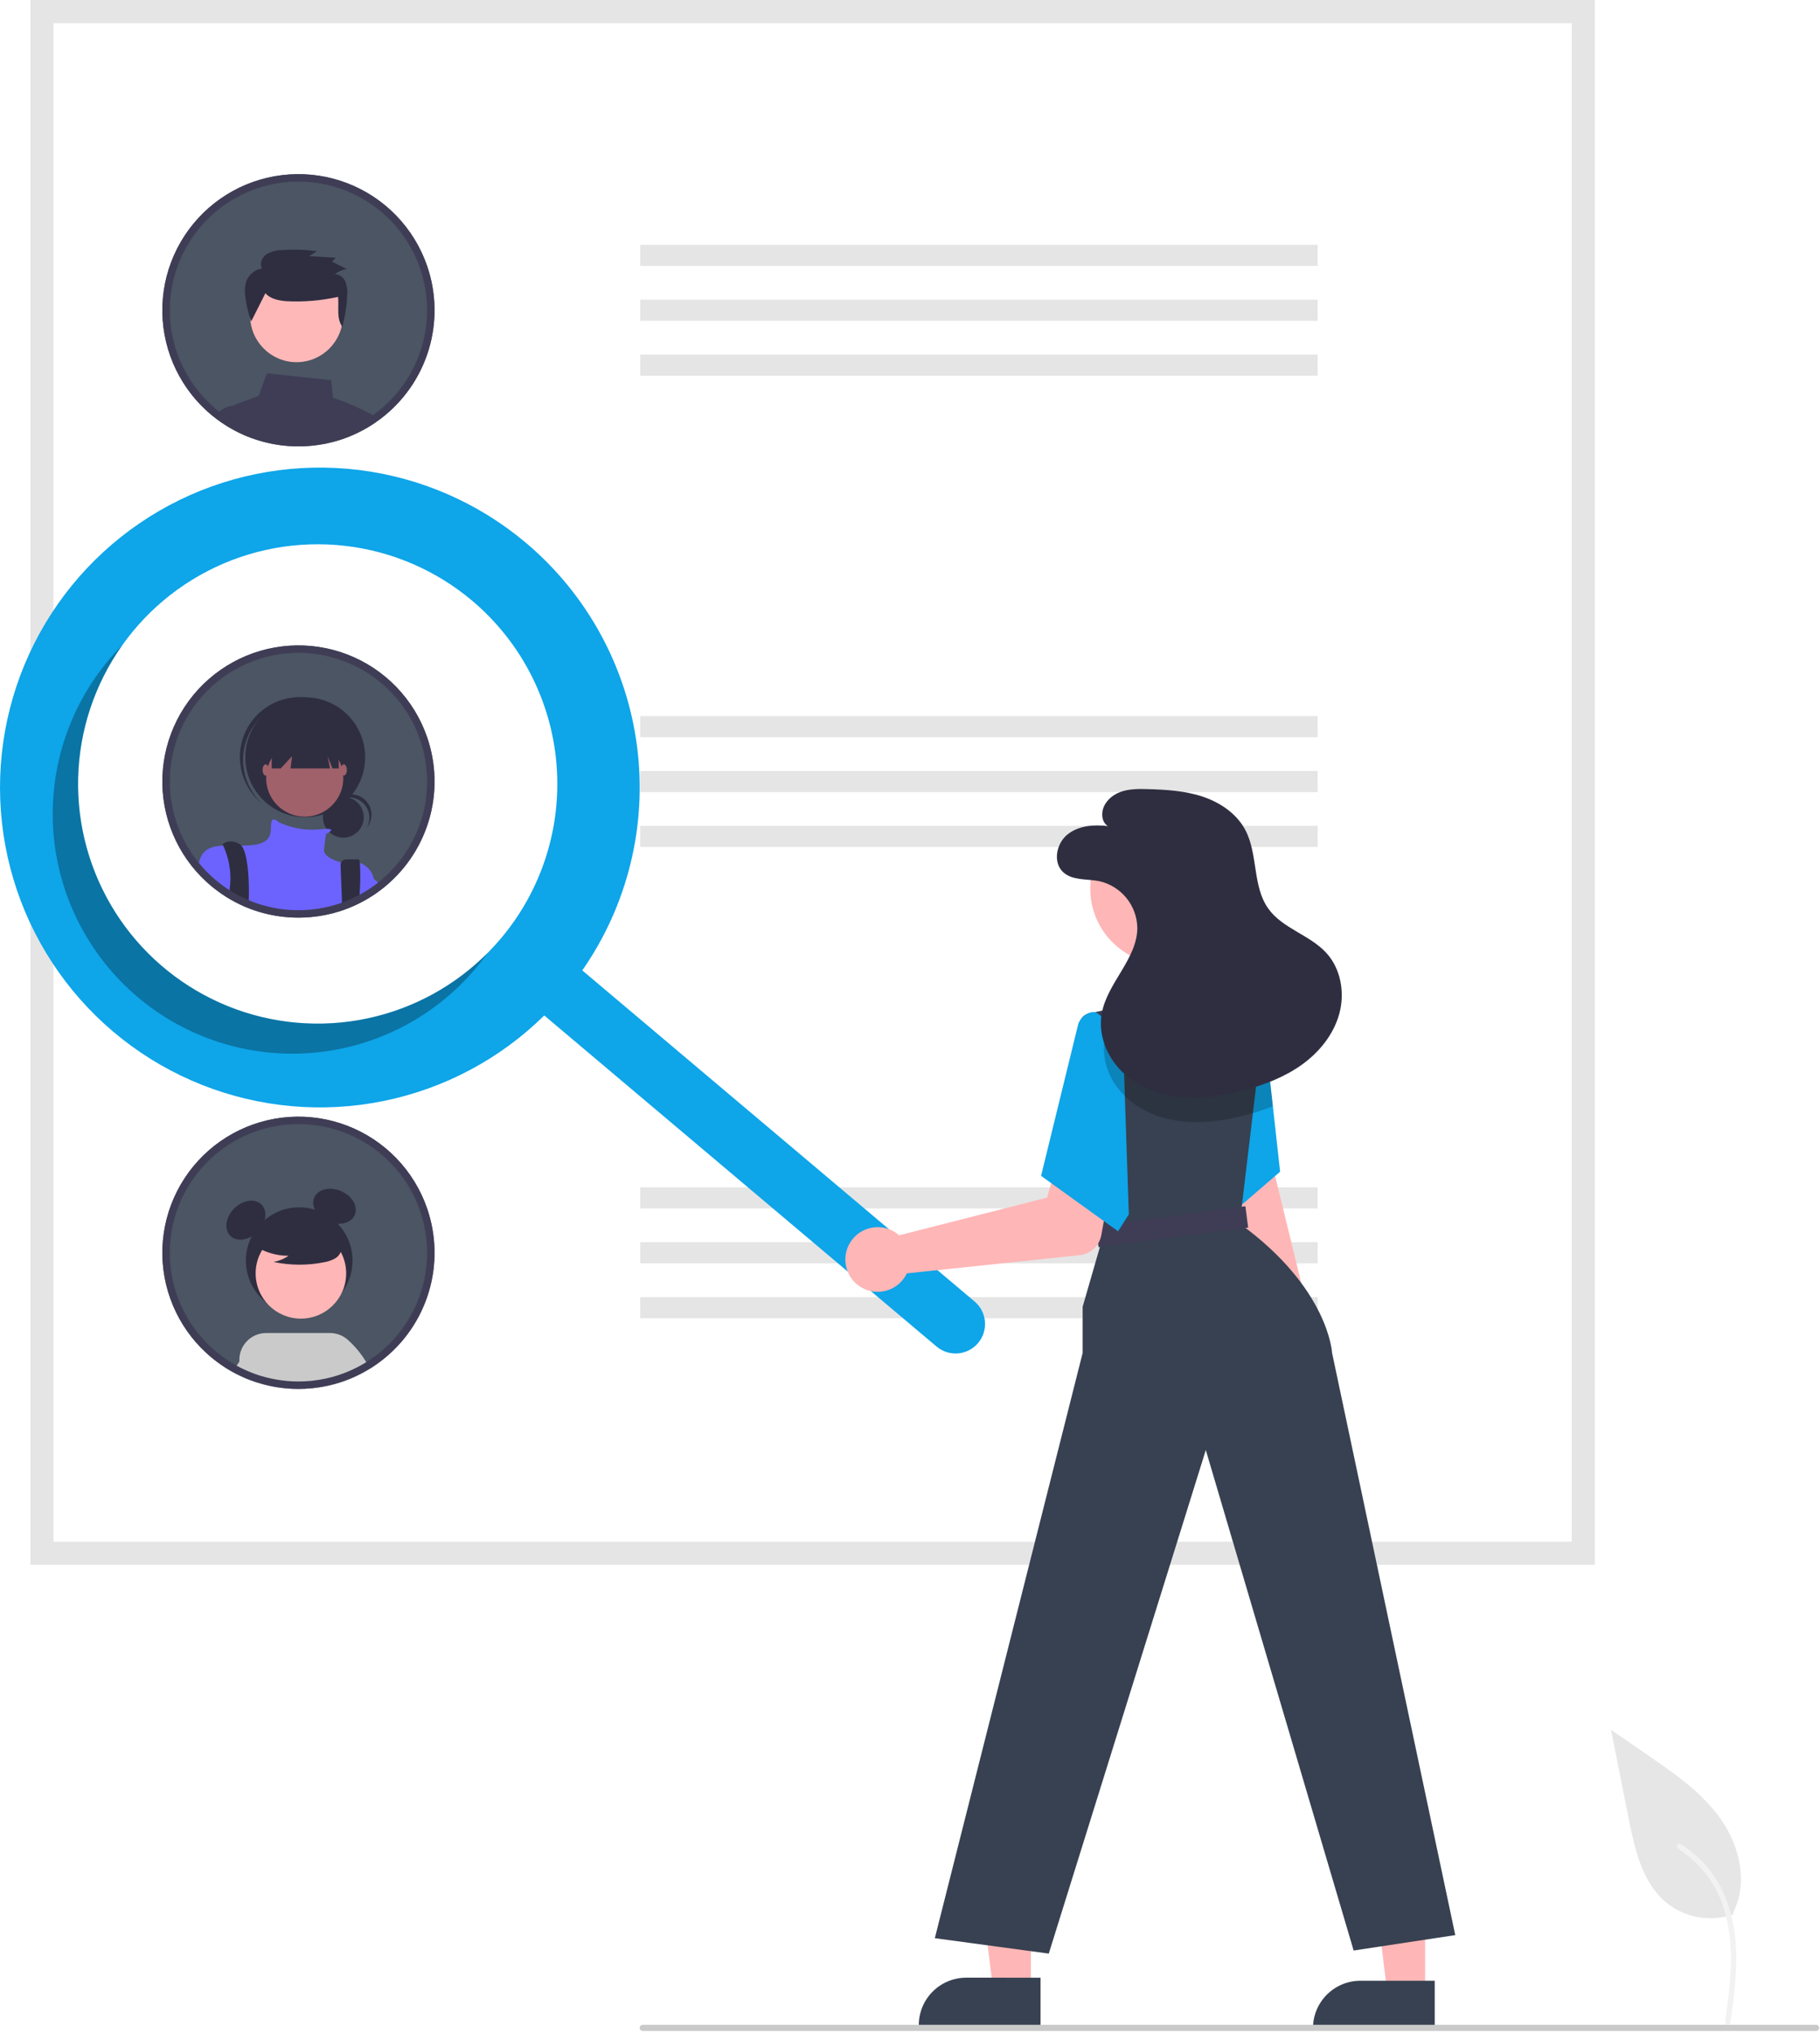 <svg width="591" height="660" viewBox="0 0 591 660" fill="none" xmlns="http://www.w3.org/2000/svg">
<g clip-path="url(#clip0_1801_124)">
<path d="M138.649 86.202C136.536 80.132 133.124 74.595 128.651 69.979C124.179 65.363 118.753 61.778 112.753 59.474C106.752 57.17 100.321 56.203 93.909 56.639C87.496 57.076 81.256 58.906 75.623 62.003C69.99 65.099 65.101 69.387 61.296 74.567C57.49 79.747 54.861 85.695 53.591 91.995C52.32 98.296 52.439 104.798 53.94 111.048C55.441 117.298 58.287 123.145 62.279 128.182C62.676 128.682 63.089 129.182 63.509 129.666C63.541 129.697 63.564 129.729 63.596 129.761C64.63 130.952 65.729 132.086 66.888 133.156C67.19 133.434 67.507 133.719 67.824 133.989C68.427 134.529 69.046 135.044 69.689 135.536C70.943 136.525 72.251 137.444 73.607 138.289L73.655 138.313C74.535 138.86 75.432 139.368 76.344 139.852L76.717 140.042C77.574 140.486 78.446 140.907 79.343 141.295C79.525 141.375 79.723 141.454 79.906 141.533C79.922 141.541 79.93 141.541 79.946 141.549C81.757 142.302 83.618 142.93 85.515 143.429C89.233 144.42 93.065 144.922 96.914 144.921C98.318 144.921 99.706 144.857 101.078 144.722C104.214 144.433 107.31 143.808 110.312 142.858C110.321 142.858 110.328 142.85 110.336 142.85C112.233 142.246 114.086 141.512 115.881 140.653C115.889 140.645 115.905 140.645 115.913 140.637C116.317 140.446 116.706 140.24 117.103 140.042L117.293 139.947C117.611 139.78 117.928 139.613 118.245 139.439C119.038 139.003 119.816 138.543 120.586 138.051C120.8 137.924 121.006 137.789 121.22 137.646C121.918 137.186 122.608 136.694 123.274 136.194C123.394 136.107 123.52 136.02 123.64 135.925C131.071 130.283 136.526 122.434 139.223 113.502C141.919 104.57 141.718 95.013 138.649 86.202Z" fill="#4B5563"/>
<path d="M138.649 392.202C136.536 386.132 133.124 380.595 128.651 375.979C124.179 371.363 118.753 367.778 112.753 365.474C106.752 363.17 100.321 362.202 93.909 362.639C87.496 363.076 81.256 364.906 75.623 368.003C69.99 371.099 65.101 375.387 61.296 380.567C57.49 385.747 54.861 391.695 53.591 397.995C52.32 404.296 52.439 410.798 53.94 417.048C55.441 423.298 58.287 429.145 62.279 434.182C62.676 434.682 63.089 435.182 63.509 435.666C63.541 435.697 63.564 435.729 63.596 435.761C64.63 436.952 65.729 438.086 66.888 439.156C67.19 439.434 67.507 439.719 67.824 439.989C68.427 440.529 69.046 441.044 69.689 441.536C70.943 442.525 72.251 443.444 73.607 444.289L73.655 444.313C74.535 444.86 75.432 445.368 76.344 445.852L76.717 446.042C77.574 446.486 78.446 446.907 79.343 447.295C79.525 447.375 79.723 447.454 79.906 447.533C79.922 447.541 79.93 447.541 79.946 447.549C81.757 448.302 83.618 448.93 85.515 449.429C89.233 450.42 93.065 450.922 96.914 450.921C98.318 450.921 99.706 450.857 101.078 450.722C104.214 450.433 107.31 449.808 110.312 448.858C110.321 448.858 110.328 448.85 110.336 448.85C112.233 448.246 114.086 447.512 115.881 446.653C115.889 446.645 115.905 446.645 115.913 446.637C116.317 446.446 116.706 446.24 117.103 446.042L117.293 445.947C117.611 445.78 117.928 445.613 118.245 445.439C119.038 445.003 119.816 444.543 120.586 444.051C120.8 443.924 121.006 443.789 121.22 443.646C121.918 443.186 122.608 442.694 123.274 442.194C123.394 442.107 123.52 442.02 123.64 441.925C131.071 436.283 136.526 428.434 139.223 419.502C141.919 410.57 141.718 401.013 138.649 392.202Z" fill="#4B5563"/>
<path d="M562.934 621.488C559.252 622.782 555.298 623.107 551.454 622.429C547.61 621.752 544.005 620.097 540.987 617.622C533.3 611.17 530.887 600.541 528.929 590.698L523.129 561.586L535.272 569.948C544.005 575.961 552.934 582.167 558.981 590.877C565.028 599.587 567.667 611.477 562.809 620.901" fill="#E6E6E6"/>
<path d="M561.898 656.734C563.127 647.781 564.391 638.714 563.529 629.665C562.763 621.629 560.312 613.78 555.32 607.344C552.67 603.934 549.446 601.012 545.793 598.711C544.84 598.111 543.964 599.62 544.912 600.218C551.233 604.213 556.122 610.112 558.875 617.065C561.915 624.797 562.403 633.226 561.875 641.439C561.558 646.406 560.887 651.339 560.21 656.269C560.155 656.492 560.188 656.727 560.302 656.927C560.415 657.126 560.6 657.275 560.82 657.343C561.043 657.403 561.281 657.373 561.482 657.258C561.683 657.144 561.831 656.955 561.894 656.733L561.898 656.734Z" fill="#F2F2F2"/>
<path d="M517.886 508.034H9.852V0H517.886V508.034ZM17.358 500.528H510.38V7.506H17.358V500.528Z" fill="#E5E5E5"/>
<path d="M427.887 79.482H207.887V86.335H427.887V79.482Z" fill="#E5E5E5"/>
<path d="M427.887 97.301H207.887V104.154H427.887V97.301Z" fill="#E5E5E5"/>
<path d="M427.887 115.119H207.887V121.972H427.887V115.119Z" fill="#E5E5E5"/>
<path d="M427.887 232.482H207.887V239.336H427.887V232.482Z" fill="#E5E5E5"/>
<path d="M427.887 250.301H207.887V257.154H427.887V250.301Z" fill="#E5E5E5"/>
<path d="M427.887 268.119H207.887V274.972H427.887V268.119Z" fill="#E5E5E5"/>
<path d="M427.887 385.482H207.887V392.336H427.887V385.482Z" fill="#E5E5E5"/>
<path d="M427.887 403.301H207.887V410.154H427.887V403.301Z" fill="#E5E5E5"/>
<path d="M427.887 421.119H207.887V427.972H427.887V421.119Z" fill="#E5E5E5"/>
<path d="M119.816 134.084C116.057 132.104 112.134 130.453 108.091 129.15L107.575 123.446L86.665 121.193L84.007 128.484L76.503 131.3C76.234 131.402 75.978 131.535 75.741 131.696H75.733C75.314 131.979 74.957 132.345 74.685 132.77C74.412 133.196 74.229 133.673 74.146 134.171C74.066 134.667 74.085 135.174 74.202 135.663L74.599 137.289C75.17 137.63 75.757 137.955 76.344 138.265L76.717 138.455C77.574 138.899 78.446 139.32 79.343 139.708C79.525 139.788 79.723 139.867 79.906 139.946C79.922 139.954 79.929 139.954 79.945 139.962C80.366 140.137 80.786 140.303 81.215 140.462C82.622 141 84.057 141.46 85.514 141.842C89.233 142.834 93.065 143.335 96.914 143.334C98.318 143.334 99.706 143.27 101.078 143.135C104.214 142.846 107.31 142.221 110.312 141.271C110.32 141.271 110.328 141.263 110.336 141.263C112.233 140.659 114.085 139.925 115.881 139.066C115.889 139.058 115.905 139.058 115.913 139.05C116.317 138.86 116.706 138.653 117.103 138.455L117.293 138.36C117.61 138.193 117.928 138.027 118.245 137.852C119.038 137.416 119.816 136.956 120.585 136.464C120.799 136.337 121.006 136.202 121.22 136.059C121.521 135.861 121.823 135.655 122.116 135.441C121.378 134.965 120.609 134.513 119.816 134.084Z" fill="#3F3D56"/>
<path d="M80.571 137.597L79.262 131.688H75.843C75.809 131.688 75.775 131.691 75.74 131.695H75.732C74.504 131.799 73.32 132.208 72.29 132.885C71.59 133.332 70.969 133.889 70.449 134.535C71.464 135.305 72.52 136.019 73.606 136.701L73.654 136.725C73.963 136.915 74.281 137.106 74.598 137.288C75.169 137.629 75.756 137.954 76.343 138.264L76.716 138.454C77.573 138.898 78.446 139.319 79.342 139.708C79.524 139.787 79.723 139.866 79.905 139.946C79.921 139.953 79.929 139.953 79.945 139.961C80.365 140.136 80.785 140.303 81.214 140.461L80.571 137.597Z" fill="#3F3D56"/>
<path d="M96.298 117.587C104.616 117.587 111.359 110.844 111.359 102.527C111.359 94.209 104.616 87.467 96.298 87.467C87.981 87.467 81.238 94.209 81.238 102.527C81.238 110.844 87.981 117.587 96.298 117.587Z" fill="#FFB8B8"/>
<path d="M86.186 95.192C87.745 97.037 90.383 97.557 92.817 97.771C98.507 98.085 104.213 97.619 109.777 96.386C110.122 99.727 109.182 103.33 111.15 106.079C112.072 102.751 112.609 99.328 112.749 95.878C112.896 94.398 112.702 92.903 112.183 91.509C111.906 90.81 111.438 90.203 110.833 89.757C110.228 89.311 109.51 89.044 108.761 88.985C109.882 88.134 111.197 87.572 112.587 87.349L107.805 84.946L109.033 83.686L100.376 83.156L102.883 81.563C99.109 81.044 95.291 80.924 91.492 81.203C89.717 81.204 87.975 81.688 86.454 82.604C85.025 83.626 84.199 85.657 85.086 87.158C83.975 87.341 82.929 87.804 82.047 88.504C81.165 89.203 80.477 90.117 80.046 91.157C79.502 92.811 79.371 94.573 79.664 96.289C79.99 99.042 80.63 101.749 81.571 104.357L86.186 95.192Z" fill="#2F2E41"/>
<path d="M138.645 86.202C136.532 80.132 133.12 74.595 128.647 69.979C124.175 65.363 118.749 61.778 112.749 59.474C106.748 57.17 100.318 56.203 93.905 56.639C87.492 57.076 81.252 58.906 75.619 62.003C69.987 65.099 65.097 69.387 61.292 74.567C57.487 79.747 54.857 85.695 53.587 91.995C52.316 98.296 52.435 104.798 53.936 111.048C55.437 117.298 58.283 123.145 62.276 128.182C62.672 128.682 63.085 129.182 63.505 129.666C63.537 129.698 63.561 129.729 63.593 129.761C64.626 130.952 65.725 132.086 66.885 133.156C67.186 133.434 67.504 133.719 67.821 133.989C68.423 134.529 69.042 135.044 69.685 135.536C69.939 135.734 70.185 135.933 70.447 136.123C71.462 136.893 72.517 137.607 73.604 138.289L73.651 138.313C73.96 138.503 74.278 138.693 74.595 138.876C75.166 139.217 75.754 139.542 76.34 139.852L76.713 140.042C77.57 140.486 78.443 140.907 79.339 141.295C79.522 141.375 79.72 141.454 79.902 141.533C79.918 141.541 79.926 141.541 79.942 141.549C80.362 141.724 80.783 141.89 81.211 142.049C82.618 142.586 84.054 143.047 85.511 143.429C89.23 144.42 93.062 144.922 96.91 144.921C98.314 144.921 99.703 144.857 101.075 144.722C104.211 144.433 107.306 143.808 110.309 142.858C110.317 142.858 110.325 142.85 110.333 142.85C112.229 142.246 114.082 141.512 115.878 140.653C115.886 140.645 115.901 140.645 115.91 140.637C116.314 140.447 116.703 140.24 117.099 140.042L117.29 139.947C117.607 139.78 117.924 139.614 118.242 139.439C119.035 139.003 119.812 138.543 120.582 138.051C120.796 137.924 121.002 137.789 121.217 137.646C121.518 137.448 121.819 137.242 122.113 137.027C122.501 136.758 122.89 136.48 123.271 136.195C123.39 136.107 123.517 136.02 123.636 135.925C131.068 130.284 136.523 122.434 139.219 113.502C141.915 104.57 141.714 95.013 138.645 86.202ZM122.176 133.997C121.915 134.203 121.645 134.402 121.375 134.584C121.113 134.783 120.852 134.973 120.582 135.147C120.352 135.314 120.121 135.473 119.884 135.623L119.812 135.671C119.638 135.79 119.463 135.901 119.289 136.012C118.63 136.425 117.964 136.821 117.29 137.202L117.075 137.321C116.774 137.488 116.473 137.646 116.171 137.805C116.131 137.829 116.084 137.845 116.044 137.868L115.997 137.892C115.616 138.091 115.227 138.281 114.839 138.463C113.339 139.186 111.794 139.811 110.214 140.335C110.007 140.407 109.801 140.478 109.595 140.542C106.753 141.446 103.822 142.041 100.853 142.319C99.552 142.438 98.235 142.501 96.91 142.501C93.27 142.509 89.645 142.034 86.13 141.089C84.326 140.618 82.557 140.019 80.839 139.296C80.751 139.257 80.656 139.225 80.569 139.185C80.474 139.146 80.386 139.114 80.299 139.074C80.204 139.035 80.117 138.995 80.021 138.947C79.276 138.622 78.538 138.265 77.816 137.892L77.467 137.71C76.586 137.25 75.722 136.758 74.881 136.234C74.635 136.083 74.381 135.925 74.143 135.758C74.08 135.719 74.024 135.679 73.96 135.639C73.397 135.266 72.834 134.878 72.287 134.473C71.914 134.195 71.541 133.918 71.176 133.632C70.566 133.172 69.978 132.68 69.407 132.173C69.106 131.919 68.812 131.641 68.527 131.379C67.402 130.341 66.337 129.239 65.338 128.079C65.005 127.699 64.679 127.318 64.37 126.921C64.299 126.843 64.233 126.761 64.171 126.675C59.017 120.171 55.917 112.279 55.266 104.006C54.615 95.733 56.444 87.454 60.517 80.224C64.591 72.994 70.726 67.141 78.139 63.412C85.553 59.683 93.909 58.246 102.143 59.286C110.376 60.325 118.113 63.793 124.368 69.248C130.622 74.702 135.11 81.896 137.259 89.911C139.409 97.927 139.122 106.401 136.435 114.252C133.749 122.104 128.785 128.978 122.176 133.997Z" fill="#3F3D56"/>
<path d="M138.649 239.202C136.536 233.132 133.124 227.595 128.651 222.979C124.179 218.363 118.753 214.778 112.753 212.474C106.752 210.17 100.321 209.202 93.909 209.639C87.496 210.076 81.256 211.906 75.623 215.003C69.99 218.099 65.101 222.387 61.296 227.567C57.49 232.747 54.861 238.695 53.591 244.995C52.32 251.296 52.439 257.798 53.94 264.048C55.441 270.298 58.287 276.145 62.279 281.182C62.676 281.682 63.089 282.182 63.509 282.666C63.541 282.697 63.564 282.729 63.596 282.761C64.63 283.952 65.729 285.086 66.888 286.156C67.19 286.434 67.507 286.719 67.824 286.989C68.427 287.529 69.046 288.044 69.689 288.536C70.943 289.525 72.251 290.444 73.607 291.289L73.655 291.313C74.535 291.86 75.432 292.368 76.344 292.852L76.717 293.042C77.574 293.486 78.446 293.907 79.343 294.295C79.525 294.375 79.723 294.454 79.906 294.533C79.922 294.541 79.93 294.541 79.946 294.549C81.757 295.302 83.618 295.93 85.515 296.429C89.233 297.42 93.065 297.922 96.914 297.921C98.318 297.921 99.706 297.857 101.078 297.722C104.214 297.433 107.31 296.808 110.312 295.858C110.321 295.858 110.328 295.85 110.336 295.85C112.233 295.246 114.086 294.512 115.881 293.653C115.889 293.645 115.905 293.645 115.913 293.637C116.317 293.446 116.706 293.24 117.103 293.042L117.293 292.947C117.611 292.78 117.928 292.613 118.245 292.439C119.038 292.003 119.816 291.543 120.586 291.051C120.8 290.924 121.006 290.789 121.22 290.646C121.918 290.186 122.608 289.694 123.274 289.194C123.394 289.107 123.52 289.02 123.64 288.925C131.071 283.283 136.526 275.434 139.223 266.502C141.919 257.57 141.718 248.013 138.649 239.202Z" fill="#4B5563"/>
<path d="M111.494 271.943C115.152 271.943 118.117 268.978 118.117 265.32C118.117 261.663 115.152 258.697 111.494 258.697C107.836 258.697 104.871 261.663 104.871 265.32C104.871 268.978 107.836 271.943 111.494 271.943Z" fill="#2F2E41"/>
<path d="M113.342 258.88C114.489 258.881 115.616 259.178 116.612 259.744C117.609 260.31 118.442 261.125 119.03 262.109C119.617 263.093 119.94 264.213 119.965 265.359C119.99 266.505 119.717 267.638 119.173 268.647C119.747 267.929 120.165 267.099 120.401 266.21C120.636 265.321 120.684 264.393 120.541 263.484C120.398 262.576 120.067 261.707 119.57 260.934C119.073 260.16 118.42 259.499 117.653 258.991C116.886 258.484 116.021 258.142 115.115 257.987C114.209 257.832 113.28 257.868 112.388 258.092C111.496 258.316 110.66 258.723 109.934 259.288C109.209 259.852 108.608 260.562 108.172 261.371C108.791 260.594 109.578 259.966 110.473 259.535C111.368 259.104 112.349 258.88 113.342 258.88Z" fill="#2F2E41"/>
<path d="M99.12 265.307C109.865 265.307 118.576 256.596 118.576 245.851C118.576 235.105 109.865 226.395 99.12 226.395C88.375 226.395 79.664 235.105 79.664 245.851C79.664 256.596 88.375 265.307 99.12 265.307Z" fill="#2F2E41"/>
<path d="M83.851 233.78C87.203 230.009 91.889 227.689 96.92 227.308C101.951 226.928 106.933 228.517 110.814 231.739C110.656 231.588 110.497 231.436 110.333 231.289C106.489 227.846 101.436 226.07 96.283 226.354C91.131 226.637 86.302 228.955 82.859 232.798C79.416 236.642 77.641 241.695 77.924 246.847C78.207 252 80.525 256.829 84.368 260.272C84.405 260.305 84.442 260.338 84.48 260.37C84.645 260.517 84.814 260.656 84.983 260.797C81.328 257.319 79.167 252.558 78.956 247.517C78.744 242.476 80.499 237.551 83.851 233.78Z" fill="#2F2E41"/>
<path d="M98.953 265.141C105.873 265.141 111.483 259.531 111.483 252.611C111.483 245.69 105.873 240.08 98.953 240.08C92.032 240.08 86.422 245.69 86.422 252.611C86.422 259.531 92.032 265.141 98.953 265.141Z" fill="#A0616A"/>
<path d="M121.376 285.26V289.464C120.607 289.956 119.829 290.416 119.036 290.853C118.719 291.027 118.401 291.194 118.084 291.36L117.894 291.455C117.497 291.654 117.108 291.86 116.704 292.05C116.696 292.058 116.68 292.058 116.672 292.066C114.876 292.925 113.023 293.659 111.127 294.264C111.119 294.264 111.111 294.272 111.103 294.272C108.101 295.221 105.005 295.846 101.869 296.136C100.497 296.271 99.109 296.334 97.704 296.334C93.856 296.335 90.024 295.834 86.305 294.843C84.408 294.344 82.548 293.716 80.737 292.963C80.721 292.955 80.713 292.955 80.697 292.947C80.514 292.867 80.316 292.788 80.133 292.709C79.237 292.32 78.364 291.9 77.508 291.455L77.135 291.265C76.222 290.781 75.326 290.273 74.446 289.726L74.398 289.702C73.042 288.857 71.734 287.938 70.479 286.95C69.837 286.458 69.218 285.942 68.615 285.403C68.298 285.133 67.981 284.847 67.679 284.57C66.52 283.499 65.421 282.366 64.387 281.175C64.524 280.348 64.726 279.534 64.99 278.739L64.998 278.731C65.045 278.596 65.101 278.463 65.164 278.335C65.208 278.221 65.258 278.109 65.315 278.001C66.735 275.344 69.305 274.685 72.494 274.543C74.295 274.463 76.286 274.551 78.388 274.527C79.499 274.519 80.649 274.479 81.799 274.376C89.058 273.718 87.741 269.434 88.066 267.125C88.392 264.888 90.407 266.824 90.541 266.951L90.549 266.959C94.657 268.881 99.201 269.678 103.718 269.267C104.495 269.172 105.272 269.117 106.05 269.093C108.097 269.069 107.652 269.656 106.947 270.14C106.604 270.365 106.246 270.567 105.876 270.743C105.876 270.743 105.55 272.726 105.217 275.693C104.9 278.533 110.342 279.866 110.794 279.969C110.803 279.975 110.814 279.978 110.825 279.977C112.813 279.461 114.905 279.516 116.863 280.135H116.87C117.989 280.547 118.987 281.231 119.774 282.126C120.561 283.021 121.111 284.098 121.376 285.26Z" fill="#6C63FF"/>
<path d="M80.817 290.361C80.817 290.948 80.802 291.512 80.778 292.043C80.77 292.36 80.754 292.67 80.738 292.963C80.722 292.955 80.714 292.955 80.698 292.947C80.516 292.868 80.318 292.789 80.135 292.709C79.239 292.321 78.366 291.9 77.509 291.456L77.137 291.266C76.224 290.782 75.328 290.274 74.447 289.727C74.471 289.449 74.511 289.171 74.55 288.894C74.638 288.283 74.709 287.664 74.757 287.053C75.069 282.762 74.291 278.461 72.496 274.551V274.543C72.337 274.226 72.242 274.051 72.242 274.051C72.242 274.051 74.55 272.068 77.842 274.051C78.053 274.175 78.238 274.336 78.39 274.527C80.373 276.868 80.912 284.737 80.817 290.361Z" fill="#2F2E41"/>
<path d="M116.839 289.281C116.807 290.17 116.759 291.098 116.704 292.042V292.05C116.696 292.058 116.68 292.058 116.672 292.065C114.877 292.924 113.024 293.659 111.127 294.263C111.119 294.263 111.112 294.271 111.103 294.271L111.016 292.042L111.008 291.748L110.588 280.896C110.577 280.65 110.615 280.405 110.701 280.175C110.788 279.944 110.92 279.734 111.089 279.556C111.259 279.378 111.463 279.236 111.689 279.139C111.915 279.043 112.159 278.992 112.404 278.992H116.426C116.625 278.992 116.768 279.397 116.863 280.127V280.134C117.058 283.18 117.05 286.236 116.839 289.281Z" fill="#2F2E41"/>
<path d="M88.238 236.947V249.481H91.14L94.833 245.524L94.339 249.481H107.166L106.373 245.524L107.959 249.481H110.004V236.947H88.238Z" fill="#2F2E41"/>
<path d="M86.259 251.787C86.805 251.787 87.248 250.975 87.248 249.974C87.248 248.972 86.805 248.16 86.259 248.16C85.712 248.16 85.269 248.972 85.269 249.974C85.269 250.975 85.712 251.787 86.259 251.787Z" fill="#A0616A"/>
<path d="M111.649 251.787C112.196 251.787 112.639 250.975 112.639 249.974C112.639 248.972 112.196 248.16 111.649 248.16C111.103 248.16 110.66 248.972 110.66 249.974C110.66 250.975 111.103 251.787 111.649 251.787Z" fill="#A0616A"/>
<path d="M124.067 287.609C123.401 288.109 122.71 288.6 122.012 289.061C121.798 289.203 121.592 289.338 121.378 289.465C120.608 289.957 119.831 290.417 119.038 290.853C118.72 291.028 118.403 291.195 118.086 291.361V282.619C118.086 282.619 119.355 283.635 121.378 285.324C121.632 285.538 121.893 285.761 122.171 285.999C122.758 286.49 123.393 287.03 124.067 287.609Z" fill="#6C63FF"/>
<path d="M138.649 239.202C136.536 233.132 133.124 227.595 128.651 222.979C124.179 218.363 118.753 214.778 112.753 212.474C106.752 210.17 100.321 209.202 93.909 209.639C87.496 210.076 81.256 211.906 75.623 215.003C69.99 218.099 65.101 222.387 61.296 227.567C57.49 232.747 54.861 238.695 53.591 244.995C52.32 251.296 52.439 257.798 53.94 264.048C55.441 270.298 58.287 276.145 62.279 281.182C62.676 281.682 63.089 282.182 63.509 282.666C63.541 282.697 63.564 282.729 63.596 282.761C64.63 283.952 65.729 285.086 66.888 286.156C67.19 286.434 67.507 286.719 67.824 286.989C68.427 287.529 69.046 288.044 69.689 288.536C70.943 289.525 72.251 290.444 73.607 291.289L73.655 291.313C74.535 291.86 75.432 292.368 76.344 292.852L76.717 293.042C77.574 293.486 78.446 293.907 79.343 294.295C79.525 294.375 79.723 294.454 79.906 294.533C79.922 294.541 79.93 294.541 79.946 294.549C81.757 295.302 83.618 295.93 85.515 296.429C89.233 297.42 93.065 297.922 96.914 297.921C98.318 297.921 99.706 297.857 101.078 297.722C104.214 297.433 107.31 296.808 110.312 295.858C110.321 295.858 110.328 295.85 110.336 295.85C112.233 295.246 114.086 294.512 115.881 293.653C115.889 293.645 115.905 293.645 115.913 293.637C116.317 293.446 116.706 293.24 117.103 293.042L117.293 292.947C117.611 292.78 117.928 292.613 118.245 292.439C119.038 292.003 119.816 291.543 120.586 291.051C120.8 290.924 121.006 290.789 121.22 290.646C121.918 290.186 122.608 289.694 123.274 289.194C123.394 289.107 123.52 289.02 123.64 288.925C131.071 283.283 136.526 275.434 139.223 266.502C141.919 257.57 141.718 248.013 138.649 239.202ZM122.18 286.997C121.918 287.203 121.648 287.402 121.379 287.584C121.117 287.782 120.855 287.973 120.586 288.147C120.355 288.314 120.125 288.473 119.887 288.623C119.689 288.758 119.491 288.885 119.292 289.012C118.634 289.424 117.968 289.821 117.293 290.202L117.079 290.321C116.778 290.487 116.476 290.646 116.175 290.805C116.135 290.829 116.087 290.844 116.048 290.868L116 290.892C115.619 291.09 115.231 291.281 114.842 291.463C113.342 292.186 111.797 292.811 110.217 293.335C110.011 293.407 109.805 293.478 109.599 293.542C106.757 294.445 103.826 295.041 100.857 295.319C99.555 295.438 98.239 295.501 96.914 295.501C93.274 295.508 89.649 295.034 86.133 294.089C84.329 293.618 82.561 293.019 80.842 292.296C80.66 292.225 80.477 292.145 80.302 292.074C80.208 292.034 80.12 291.995 80.025 291.947C79.279 291.622 78.542 291.265 77.82 290.892L77.471 290.71C76.59 290.249 75.725 289.758 74.884 289.234C74.575 289.044 74.266 288.845 73.964 288.639C73.012 288.012 72.084 287.338 71.18 286.632C70.569 286.172 69.982 285.68 69.411 285.172C69.109 284.919 68.816 284.641 68.53 284.379C67.406 283.341 66.341 282.239 65.341 281.079C65.008 280.698 64.683 280.318 64.373 279.921C64.303 279.843 64.237 279.76 64.175 279.675C59.021 273.171 55.921 265.279 55.27 257.006C54.619 248.733 56.447 240.454 60.521 233.224C64.595 225.994 70.73 220.141 78.143 216.412C85.557 212.683 93.913 211.246 102.146 212.286C110.379 213.325 118.117 216.793 124.371 222.247C130.625 227.702 135.113 234.895 137.263 242.911C139.412 250.926 139.125 259.4 136.439 267.252C133.753 275.104 128.789 281.978 122.18 286.997Z" fill="#3F3D56"/>
<path d="M97.162 426.59C106.725 426.59 114.477 418.838 114.477 409.275C114.477 399.713 106.725 391.961 97.162 391.961C87.6 391.961 79.848 399.713 79.848 409.275C79.848 418.838 87.6 426.59 97.162 426.59Z" fill="#2F2E41"/>
<path d="M83.646 399.941C86.444 397.143 87.011 393.174 84.912 391.075C82.814 388.977 78.845 389.544 76.047 392.342C73.249 395.14 72.682 399.109 74.78 401.208C76.879 403.306 80.848 402.739 83.646 399.941Z" fill="#2F2E41"/>
<path d="M115.206 394.441C116.372 391.712 114.367 388.24 110.728 386.685C107.09 385.131 103.195 386.083 102.029 388.812C100.863 391.542 102.868 395.014 106.507 396.568C110.146 398.123 114.04 397.17 115.206 394.441Z" fill="#2F2E41"/>
<path d="M117.871 442.862L115.831 439.652C114.965 437.718 113.369 436.206 111.391 435.447C109.413 434.688 107.215 434.744 105.278 435.603C103.341 436.462 101.823 438.053 101.057 440.028C100.291 442.003 100.339 444.202 101.191 446.142L101.771 448.222L102.431 450.582C105.104 450.244 107.741 449.669 110.311 448.862C110.319 448.861 110.326 448.857 110.331 448.852C112.231 448.25 114.086 447.515 115.881 446.652C115.891 446.642 115.901 446.642 115.911 446.632C116.311 446.442 116.701 446.242 117.101 446.042C117.166 446.012 117.23 445.979 117.291 445.942C117.611 445.782 117.931 445.612 118.241 445.442C118.561 445.272 118.871 445.092 119.171 444.902L117.871 442.862Z" fill="#CACACA"/>
<path d="M97.71 428.104C105.826 428.104 112.405 421.525 112.405 413.41C112.405 405.294 105.826 398.715 97.71 398.715C89.595 398.715 83.016 405.294 83.016 413.41C83.016 421.525 89.595 428.104 97.71 428.104Z" fill="#FFB6B6"/>
<path d="M118.933 442.232C117.312 439.536 115.3 437.096 112.963 434.991C111.362 433.561 109.29 432.771 107.143 432.771H86.442C85.25 432.771 84.07 433.015 82.975 433.489C81.88 433.962 80.894 434.656 80.078 435.525C79.262 436.395 78.632 437.423 78.229 438.545C77.826 439.668 77.657 440.861 77.733 442.051C77.778 442.723 77.899 443.387 78.093 444.031C78.24 444.498 78.424 444.953 78.643 445.391L79.663 447.431C79.743 447.461 79.823 447.501 79.902 447.531C79.922 447.541 79.933 447.541 79.942 447.551C80.362 447.721 80.783 447.891 81.212 448.051C82.62 448.589 84.055 449.05 85.513 449.431C87.859 450.061 90.254 450.493 92.672 450.721C94.083 450.851 95.493 450.922 96.913 450.922C98.323 450.922 99.703 450.851 101.083 450.721C101.533 450.681 101.982 450.631 102.433 450.581C105.105 450.244 107.742 449.668 110.313 448.862C110.32 448.861 110.327 448.857 110.333 448.852C112.232 448.25 114.087 447.515 115.883 446.651C115.893 446.641 115.902 446.641 115.913 446.631C116.313 446.441 116.703 446.242 117.103 446.042C117.168 446.012 117.231 445.979 117.293 445.941C117.612 445.781 117.933 445.611 118.243 445.441C118.563 445.271 118.872 445.091 119.172 444.901C119.493 444.731 119.793 444.542 120.103 444.352C119.723 443.602 119.333 442.902 118.933 442.232Z" fill="#CACACA"/>
<path d="M90.191 435.453C88.276 434.557 86.083 434.456 84.093 435.171C82.103 435.887 80.478 437.362 79.572 439.273L77.731 442.053L76.852 443.383L75.512 445.403C75.791 445.553 76.061 445.703 76.342 445.853L76.711 446.043C77.572 446.483 78.441 446.903 79.342 447.293C79.441 447.343 79.552 447.383 79.662 447.433C79.742 447.463 79.822 447.503 79.901 447.533C79.921 447.543 79.932 447.543 79.941 447.553C80.361 447.723 80.782 447.893 81.211 448.053C82.619 448.591 84.054 449.052 85.512 449.433C87.858 450.063 90.253 450.494 92.671 450.723L93.371 448.353L94.052 446.093C94.948 444.17 95.045 441.969 94.322 439.975C93.598 437.98 92.112 436.354 90.191 435.453Z" fill="#CACACA"/>
<path d="M82.269 404.168C85.627 406.482 89.613 407.714 93.691 407.698C92.237 408.706 90.581 409.388 88.837 409.695C94.259 410.858 99.863 410.889 105.298 409.787C106.507 409.593 107.672 409.193 108.744 408.604C109.279 408.305 109.744 407.898 110.111 407.408C110.477 406.918 110.736 406.356 110.871 405.759C111.233 403.696 109.625 401.821 107.954 400.558C105.396 398.653 102.447 397.341 99.319 396.716C96.192 396.091 92.965 396.169 89.871 396.944C87.81 397.359 85.934 398.419 84.516 399.971C83.829 400.761 83.415 401.75 83.334 402.793C83.252 403.837 83.509 404.878 84.065 405.765L82.269 404.168Z" fill="#2F2E41"/>
<path d="M138.652 392.203C136.539 386.132 133.127 380.595 128.655 375.978C124.182 371.361 118.757 367.775 112.756 365.471C106.755 363.166 100.324 362.199 93.911 362.635C87.498 363.072 81.257 364.902 75.624 367.999C69.991 371.095 65.101 375.383 61.295 380.564C57.49 385.744 54.861 391.693 53.59 397.994C52.32 404.295 52.44 410.798 53.941 417.048C55.442 423.298 58.288 429.146 62.282 434.183C62.672 434.683 63.092 435.183 63.512 435.663C63.536 435.698 63.563 435.731 63.592 435.763C64.628 436.954 65.729 438.085 66.892 439.153C67.192 439.433 67.502 439.723 67.822 439.993C68.422 440.533 69.042 441.043 69.692 441.533C69.942 441.733 70.192 441.933 70.452 442.123C71.462 442.893 72.522 443.603 73.602 444.293C73.62 444.293 73.638 444.3 73.652 444.313C73.962 444.503 74.282 444.693 74.602 444.873C74.902 445.053 75.212 445.233 75.512 445.403C75.792 445.553 76.062 445.703 76.342 445.853L76.712 446.043C77.572 446.483 78.442 446.903 79.342 447.293C79.442 447.343 79.552 447.383 79.662 447.433C79.742 447.463 79.822 447.503 79.902 447.533C79.922 447.543 79.932 447.543 79.942 447.553C80.362 447.723 80.782 447.893 81.212 448.053C82.619 448.591 84.054 449.051 85.512 449.433C87.858 450.063 90.253 450.494 92.671 450.723C94.082 450.853 95.492 450.923 96.912 450.923C98.322 450.923 99.702 450.853 101.082 450.723C101.532 450.683 101.982 450.633 102.432 450.583C105.104 450.245 107.742 449.67 110.312 448.863C110.319 448.862 110.326 448.858 110.332 448.853C112.231 448.251 114.086 447.516 115.882 446.653C115.892 446.643 115.901 446.643 115.912 446.633C116.312 446.443 116.702 446.243 117.102 446.043C117.167 446.013 117.23 445.98 117.292 445.943C117.611 445.783 117.932 445.613 118.242 445.443C118.562 445.273 118.872 445.093 119.171 444.903C119.492 444.733 119.792 444.543 120.102 444.353C120.262 444.253 120.422 444.153 120.582 444.053C120.802 443.923 121.002 443.793 121.222 443.643C121.522 443.453 121.822 443.243 122.111 443.033C122.502 442.763 122.892 442.483 123.272 442.193C123.4 442.109 123.523 442.019 123.642 441.923C131.068 436.277 136.519 428.428 139.215 419.498C141.911 410.568 141.714 401.014 138.652 392.203ZM122.182 439.993C121.922 440.203 121.652 440.403 121.382 440.583C121.111 440.783 120.852 440.973 120.582 441.153C120.352 441.313 120.122 441.473 119.882 441.623C119.86 441.642 119.837 441.658 119.812 441.673C119.642 441.793 119.462 441.903 119.292 442.013C119.172 442.083 119.052 442.163 118.932 442.233C118.582 442.453 118.232 442.663 117.872 442.863C117.682 442.983 117.482 443.093 117.292 443.203C117.222 443.243 117.152 443.283 117.082 443.323C116.772 443.493 116.472 443.643 116.172 443.803C116.132 443.833 116.082 443.843 116.052 443.873C116.033 443.873 116.015 443.88 116.002 443.893C115.622 444.093 115.232 444.283 114.842 444.463C113.34 445.185 111.794 445.81 110.212 446.333C110.012 446.403 109.802 446.483 109.602 446.543C107.051 447.352 104.429 447.914 101.772 448.223C101.472 448.263 101.162 448.293 100.852 448.323C99.552 448.443 98.242 448.503 96.912 448.503C95.732 448.503 94.542 448.453 93.372 448.353C90.926 448.149 88.503 447.727 86.132 447.093C84.327 446.622 82.559 446.021 80.842 445.293C80.752 445.253 80.662 445.223 80.572 445.183C80.472 445.143 80.392 445.113 80.302 445.073C80.202 445.033 80.122 444.993 80.022 444.943C79.372 444.663 78.722 444.353 78.092 444.033C78.002 443.983 77.912 443.943 77.822 443.893L77.472 443.713C77.262 443.603 77.052 443.493 76.852 443.383C76.182 443.023 75.522 442.633 74.882 442.233C74.642 442.083 74.382 441.923 74.142 441.763L73.962 441.643C73.402 441.263 72.842 440.883 72.292 440.473C71.922 440.193 71.542 439.923 71.182 439.633C70.572 439.173 69.982 438.683 69.412 438.173C69.112 437.923 68.812 437.643 68.532 437.383C67.406 436.345 66.341 435.243 65.342 434.083C65.012 433.703 64.682 433.323 64.372 432.923C64.302 432.843 64.242 432.763 64.172 432.673C59.016 426.168 55.915 418.276 55.264 410.001C54.612 401.727 56.44 393.447 60.514 386.215C64.588 378.984 70.723 373.13 78.137 369.4C85.552 365.67 93.909 364.233 102.144 365.272C110.378 366.311 118.116 369.78 124.372 375.234C130.627 380.689 135.116 387.884 137.266 395.9C139.416 403.917 139.129 412.392 136.443 420.245C133.756 428.098 128.791 434.973 122.182 439.993Z" fill="#3F3D56"/>
<path d="M170.848 176.289C155.46 163.304 136.63 155.072 116.648 152.594C96.667 150.116 76.397 153.5 58.303 162.332C40.21 171.165 25.074 185.066 14.737 202.344C4.4 219.622 -0.692 239.532 0.08 259.652C0.853 279.771 7.456 299.232 19.087 315.667C30.719 332.102 46.876 344.802 65.593 352.221C84.311 359.641 104.781 361.46 124.513 357.457C144.246 353.455 162.389 343.804 176.736 329.677L304.137 437.177C306.076 438.807 308.583 439.602 311.107 439.387C313.632 439.172 315.968 437.965 317.604 436.03C319.24 434.095 320.041 431.591 319.834 429.065C319.626 426.54 318.425 424.201 316.495 422.559L316.481 422.547L189.081 315.048C203.881 293.807 210.215 267.804 206.842 242.136C203.469 216.468 190.633 192.985 170.848 176.289ZM162.635 304.696C152.71 316.459 139.52 325.014 124.732 329.28C109.945 333.546 94.225 333.331 79.56 328.663C64.894 323.995 51.943 315.082 42.343 303.053C32.743 291.024 26.925 276.419 25.626 261.083C24.327 245.748 27.604 230.372 35.044 216.899C42.483 203.426 53.751 192.462 67.422 185.393C81.093 178.324 96.553 175.468 111.847 177.186C127.141 178.903 141.582 185.118 153.345 195.043C169.118 208.352 178.958 227.381 180.7 247.945C182.442 268.509 175.944 288.923 162.635 304.696Z" fill="#0EA5E9"/>
<path opacity="0.3" d="M52.98 313.987C38.052 301.39 28.407 283.639 25.961 264.26C23.515 244.881 28.446 225.291 39.775 209.379C38.287 210.877 36.849 212.447 35.46 214.087C28.87 221.897 23.883 230.928 20.783 240.665C17.684 250.403 16.532 260.655 17.395 270.837C18.258 281.02 21.117 290.932 25.811 300.009C30.505 309.087 36.94 317.15 44.75 323.74C52.56 330.33 61.591 335.317 71.329 338.417C81.066 341.517 91.318 342.668 101.501 341.805C111.683 340.943 121.596 338.083 130.673 333.389C139.75 328.696 147.814 322.26 154.404 314.451C155.789 312.808 157.094 311.127 158.318 309.405C144.539 323.25 126.058 331.406 106.543 332.255C87.029 333.104 67.909 326.583 52.98 313.987Z" fill="black"/>
<path d="M427.684 441.196C428.68 439.981 429.396 438.563 429.784 437.041C430.172 435.519 430.221 433.931 429.928 432.388C429.636 430.845 429.008 429.385 428.091 428.11C427.173 426.836 425.986 425.778 424.616 425.012L401.394 329.963L384.453 335.371L409.529 429.771C408.394 432.159 408.175 434.881 408.913 437.42C409.65 439.959 411.294 442.14 413.532 443.548C415.77 444.956 418.447 445.495 421.055 445.061C423.663 444.628 426.022 443.253 427.684 441.196Z" fill="#FFB6B6"/>
<path d="M415.682 380.399L403.302 391.079L385.982 406.01L378.332 366.87L377.532 362.8L376.902 359.57L394.452 329L409.082 329.839L410.082 329.899L410.102 330.12L410.332 332.17L413.332 359.149L413.402 359.8L415.682 380.399Z" fill="#0EA5E9"/>
<path d="M334.764 646.074L322.505 646.073L316.672 598.785L334.767 598.786L334.764 646.074Z" fill="#FFB6B6"/>
<path d="M337.89 657.958L298.359 657.957V657.457C298.36 653.376 299.981 649.462 302.866 646.577C305.752 643.692 309.665 642.071 313.746 642.07H313.747L337.891 642.071L337.89 657.958Z" fill="#374151"/>
<path d="M462.764 647.074L450.505 647.073L444.672 599.785L462.767 599.786L462.764 647.074Z" fill="#FFB6B6"/>
<path d="M465.89 658.958L426.359 658.957V658.457C426.36 654.376 427.981 650.462 430.866 647.577C433.752 644.692 437.665 643.071 441.746 643.07H441.747L465.891 643.071L465.89 658.958Z" fill="#374151"/>
<path d="M472.562 628.25L439.562 633.25L391.553 470.77L340.562 634.25L303.562 629.25L351.562 439.25V424.25L358.062 401.75L357.382 395.66L352.652 353.07L350.603 334.6L350.47 333.407C350.358 332.406 350.623 331.399 351.214 330.582C351.804 329.766 352.677 329.198 353.663 328.99L369.062 325.75H394.232L409.083 329.84L410.103 330.12L410.562 330.25L410.333 332.17L406.853 361.35L406.663 362.95L403.302 391.08L402.562 397.25C431.562 418.25 432.562 439.25 432.562 439.25L472.562 628.25Z" fill="#374151"/>
<path d="M378.604 313.099C392.169 313.099 403.165 302.102 403.165 288.538C403.165 274.973 392.169 263.977 378.604 263.977C365.039 263.977 354.043 274.973 354.043 288.538C354.043 302.102 365.039 313.099 378.604 313.099Z" fill="#FFB6B6"/>
<path d="M404.403 391.605L355.816 397.959L356.724 404.9L405.311 398.546L404.403 391.605Z" fill="#3F3D56"/>
<path d="M290.644 400.052C291.108 400.352 291.549 400.689 291.96 401.059L340.017 388.808L343.295 377.215L361.438 379.876L357.629 400.964C357.321 402.667 356.469 404.225 355.201 405.403C353.932 406.581 352.316 407.316 350.594 407.497L294.483 413.407C293.568 415.332 292.089 416.933 290.243 417.998C288.396 419.062 286.268 419.539 284.144 419.365C282.019 419.191 279.998 418.374 278.349 417.024C276.7 415.673 275.501 413.852 274.913 411.803C274.324 409.755 274.372 407.575 275.052 405.555C275.732 403.534 277.011 401.769 278.719 400.493C280.427 399.218 282.482 398.492 284.613 398.413C286.743 398.334 288.846 398.906 290.644 400.052Z" fill="#FFB6B6"/>
<path d="M364.562 335.249L356.062 328.749C353.764 327.877 350.615 330.354 350.062 332.749L338.062 381.749L363.062 399.749L366.562 394.249L364.562 335.249Z" fill="#0EA5E9"/>
<g opacity="0.2">
<path d="M413.332 359.15C411.211 359.992 409.048 360.726 406.852 361.35C406.152 361.56 405.432 361.76 404.722 361.95C400.042 363.248 395.233 364.026 390.382 364.27C388.294 364.358 386.202 364.301 384.122 364.1C381.889 363.877 379.682 363.442 377.532 362.8C377.462 362.78 377.382 362.76 377.312 362.74C372.841 361.47 368.741 359.141 365.362 355.95C364.607 355.215 363.902 354.43 363.252 353.6C361.385 351.313 360.015 348.662 359.23 345.816C358.444 342.969 358.261 339.991 358.692 337.07C358.776 336.541 358.889 336.016 359.032 335.5C359.409 334.093 359.907 332.721 360.522 331.4C360.792 330.78 361.092 330.17 361.412 329.57L372.712 325.75H394.232L409.082 329.84L410.082 329.9L410.102 330.12L410.562 330.25L410.332 332.17L413.332 359.15Z" fill="black"/>
</g>
<path d="M359.787 268.202C355.193 267.639 350.153 268.037 346.572 270.97C342.992 273.902 341.837 279.998 345.227 283.148C348.227 285.937 352.92 285.281 356.939 286.074C360.402 286.85 363.504 288.766 365.749 291.514C367.994 294.261 369.253 297.683 369.323 301.231C369.263 311.405 359.499 319.11 357.745 329.132C356.548 335.972 359.432 343.17 364.42 348.001C369.407 352.833 376.263 355.444 383.171 356.151C390.078 356.859 397.063 355.778 403.776 354.004C410.518 352.221 417.154 349.693 422.811 345.616C428.467 341.538 433.104 335.79 434.92 329.058C436.736 322.326 435.432 314.607 430.752 309.438C425.393 303.519 416.478 301.484 411.842 294.982C406.646 287.695 408.569 277.316 404.363 269.415C401.555 264.14 396.239 260.542 390.571 258.646C384.904 256.751 378.852 256.377 372.879 256.193C369.739 256.097 366.504 256.065 363.579 257.209C360.654 258.354 358.082 260.963 357.931 264.1C357.779 267.237 359.787 268.202 359.787 268.202Z" fill="#2F2E41"/>
<path d="M589.723 659.361H208.723C208.457 659.361 208.203 659.256 208.016 659.068C207.828 658.881 207.723 658.627 207.723 658.361C207.723 658.096 207.828 657.842 208.016 657.654C208.203 657.467 208.457 657.361 208.723 657.361H589.723C589.988 657.361 590.242 657.467 590.43 657.654C590.617 657.842 590.723 658.096 590.723 658.361C590.723 658.627 590.617 658.881 590.43 659.068C590.242 659.256 589.988 659.361 589.723 659.361Z" fill="#CACACA"/>
</g>
<defs>
<clipPath id="clip0_1801_124">
<rect width="590.724" height="659.362" fill="white"/>
</clipPath>
</defs>
</svg>
